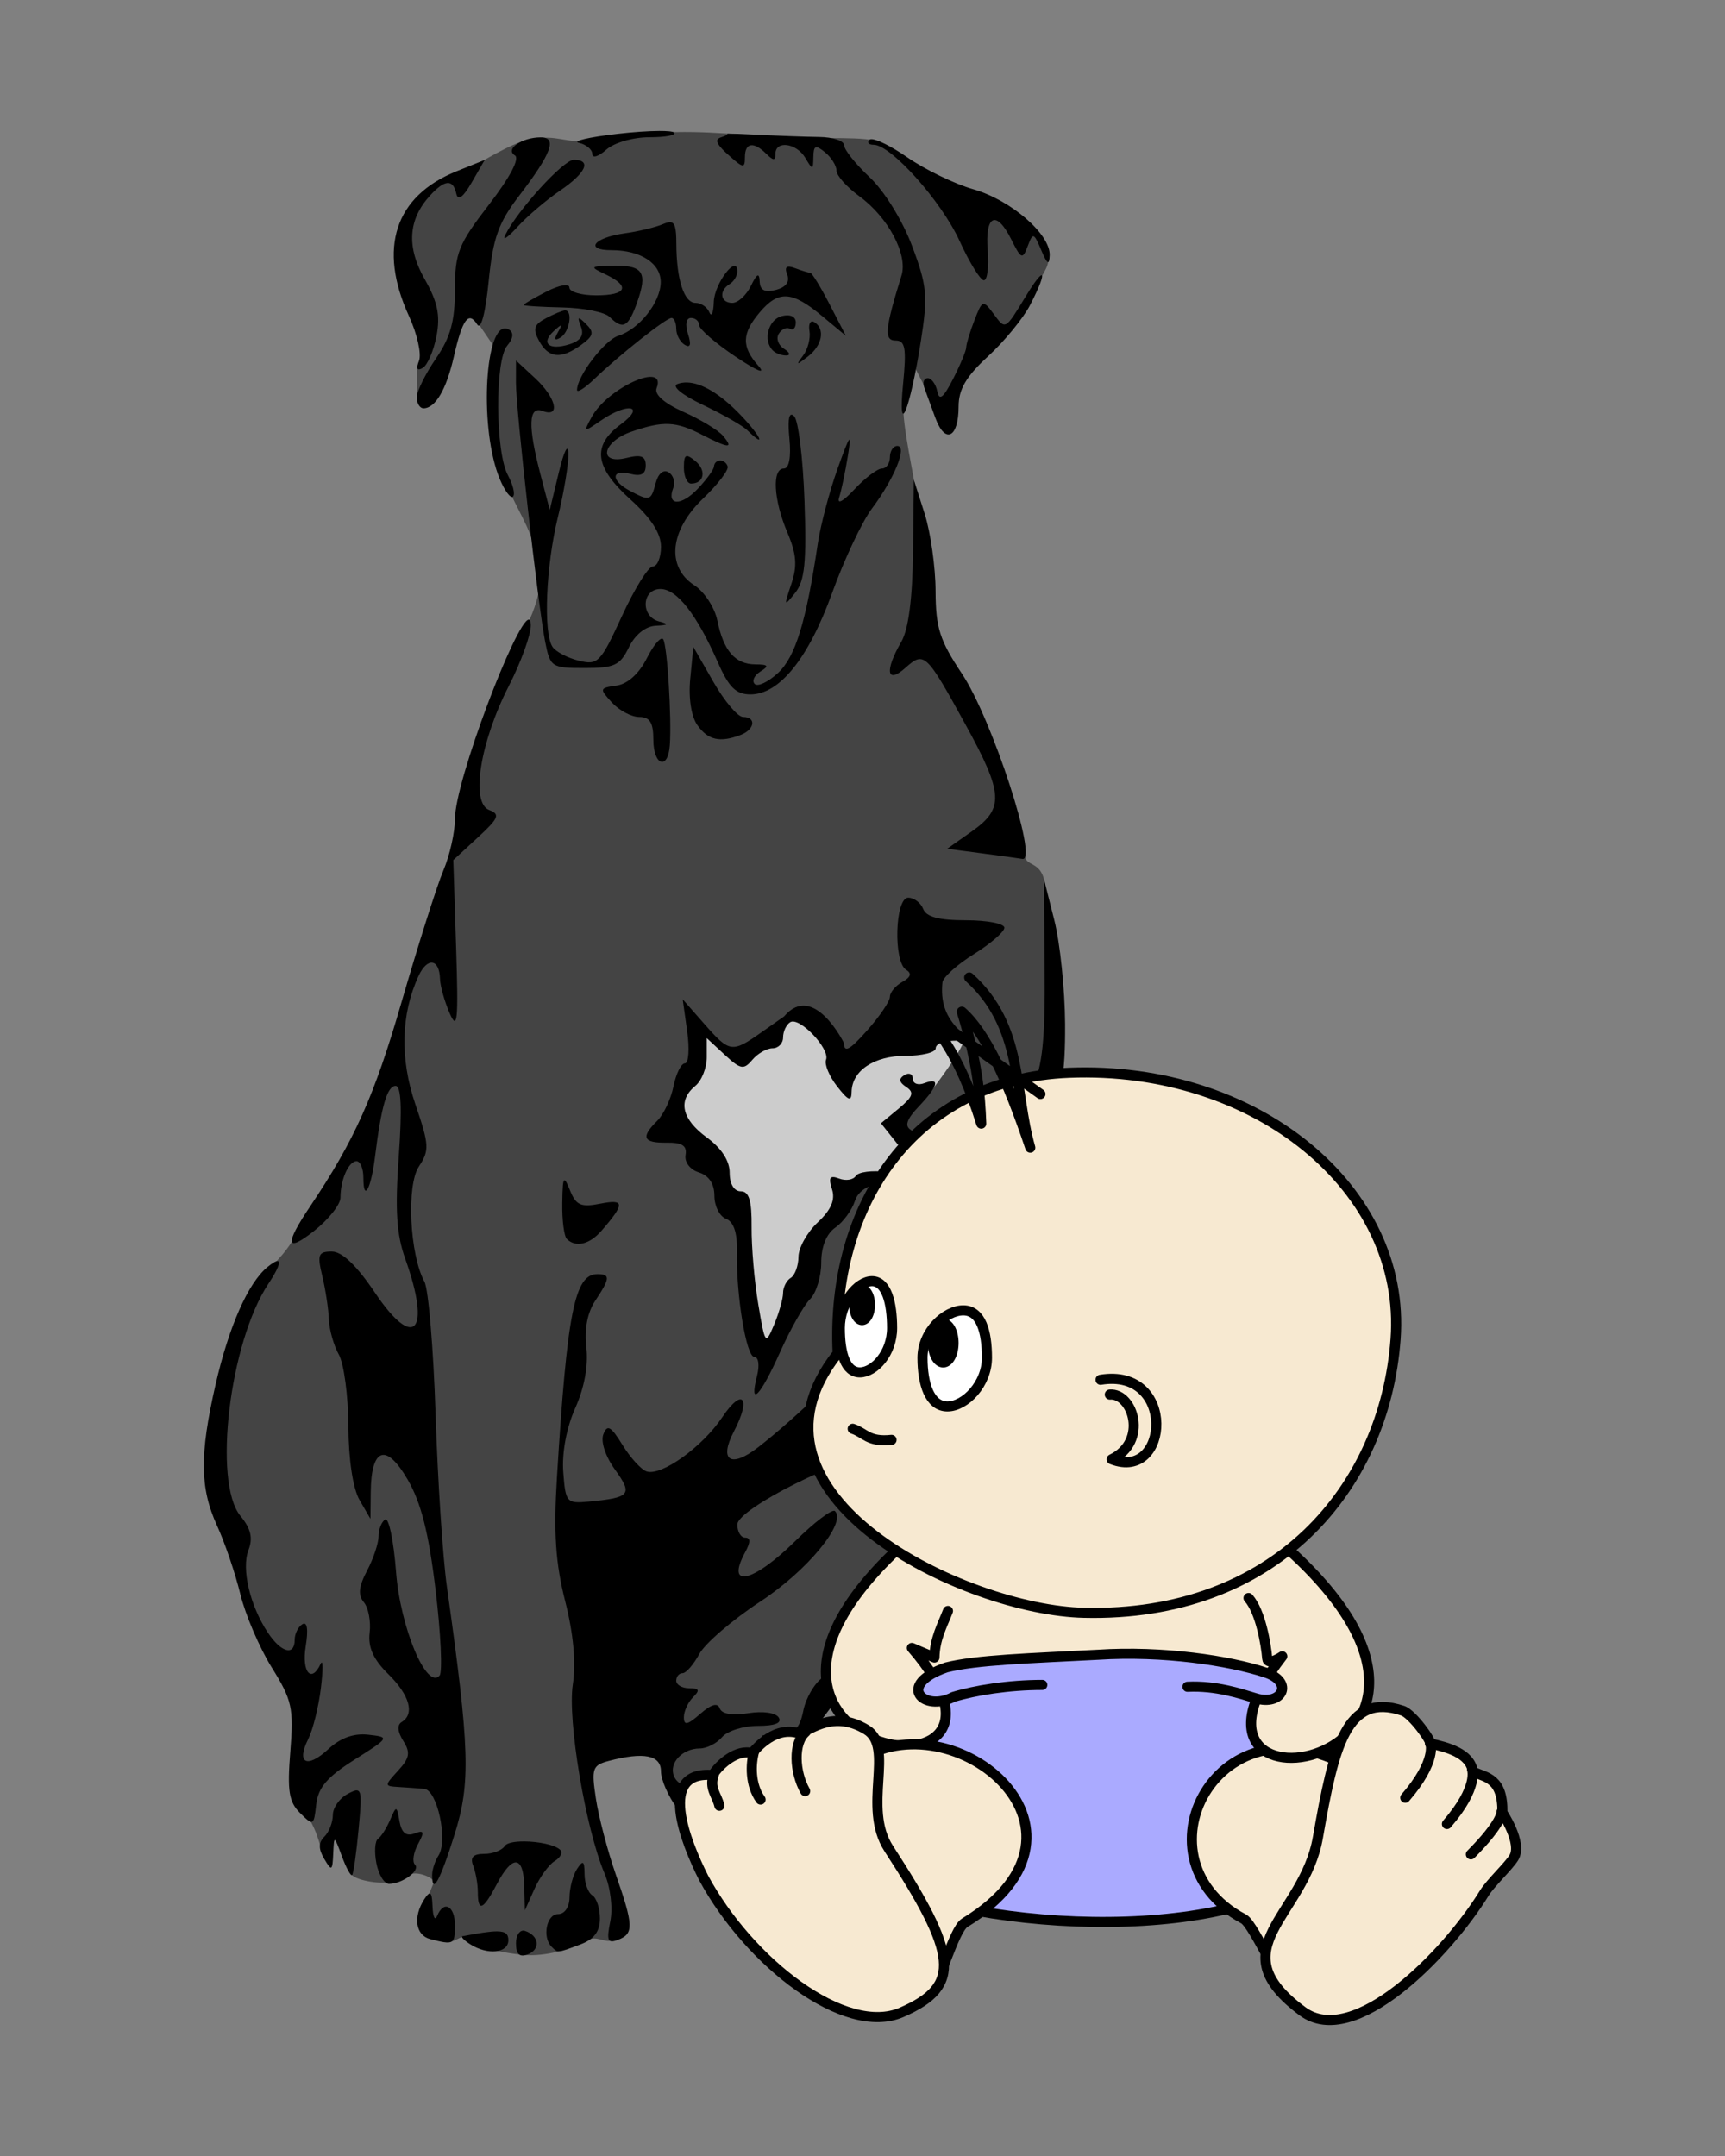 <?xml version="1.0" encoding="UTF-8" standalone="no"?>
<!-- Created with Inkscape (http://www.inkscape.org/) -->

<svg
   xmlns:dc="http://purl.org/dc/elements/1.1/"
   xmlns:cc="http://creativecommons.org/ns#"
   xmlns:rdf="http://www.w3.org/1999/02/22-rdf-syntax-ns#"
   xmlns:svg="http://www.w3.org/2000/svg"
   xmlns="http://www.w3.org/2000/svg"
   xmlns:sodipodi="http://sodipodi.sourceforge.net/DTD/sodipodi-0.dtd"
   xmlns:inkscape="http://www.inkscape.org/namespaces/inkscape"
   id="svg2"
   version="1.1"
   inkscape:version="0.91 r13725"
   width="2048"
   height="2560"
   viewBox="0 0 2048 2560"
   sodipodi:docname="sticker2.svg">
  <rect x="0" y="0" width="2048" height="2560" fill="#808080" stroke="none"/>
  <defs
     id="defs6" />
  <sodipodi:namedview
     pagecolor="#ffffff"
     bordercolor="#666666"
     borderopacity="1"
     objecttolerance="10"
     gridtolerance="10"
     guidetolerance="10"
     inkscape:pageopacity="0"
     inkscape:pageshadow="2"
     inkscape:window-width="1920"
     inkscape:window-height="1016"
     id="namedview4"
     showgrid="false"
     inkscape:zoom="0.17499664"
     inkscape:cx="38.203152"
     inkscape:cy="1203.5958"
     inkscape:window-x="0"
     inkscape:window-y="27"
     inkscape:window-maximized="1"
     inkscape:current-layer="svg2" />
  <g
     id="g4215"
     transform="translate(2097.183,194.289)">
    <path
       sodipodi:nodetypes="cscccccccccccccccccccccccccccccccccccccccccccccccccccccccccccccccccccccccccccccccccccccccccccccccccccccccc"
       inkscape:connector-curvature="0"
       id="path4192"
       d="m -1316.891,-36.618 c -34.301,2.121 -56.213,7.631 -90.285,9.795 -22.178,1.408 -40.524,-11.506 -66.872,3.056 3.679,-10.873 -50.983,21.042 -50.983,21.042 l -47.185,21.139 -31.561,32.371 -13.757,40.464 16.184,61.505 6.475,72.025 -5.762,13.847 c -3.109,3.332 -1.12,28.092 -0.81,40.996 l 38.133,-58.891 20.232,-50.983 34.799,50.983 -4.855,75.262 7.282,53.413 12.139,35.609 c 8.418,21.662 26.863,49.407 29.54,68.789 l 10.114,20.23 c -0.806,53.239 -18.038,68.151 -27.515,101.159 l -35.609,84.164 -21.039,64.742 -21.447,92.663 -18.209,73.239 -24.277,71.215 -38.036,118.155 -33.181,90.637 -44.511,70.407 -27.11,29.54 c -9.777,19.796 -23.627,33.483 -37.63,46.938 l -25.896,56.245 -27.516,93.064 -8.092,85.784 12.139,44.511 18.612,67.978 4.857,29.944 25.897,66.36 28.324,38.036 15.377,46.938 -7.285,76.072 14.162,40.867 c 7.53,10.701 12.696,24.515 16.995,41.677 l 22.256,-22.659 12.138,47.343 c -0.61,7.795 29.938,13.879 44.3,11.644 0,0 22.033,-7.853 24.894,-8.425 6.777,-5.722 27.482,1.641 29.645,7.955 l -11.907,28.796 24.875,40.919 c 7.257,6.055 20.772,-7.905 22.863,-3.563 19.153,7.046 22.243,15.259 68.151,20.359 21.762,2.417 51.729,-3.298 77.425,-16.7 11.258,-7.12 20.133,3.034 31.208,-0.392 l 5.52,-53.214 -27.253,-90.099 -11.33,-55.84 3.642,-17.802 44.508,-20.232 46.533,2.428 4.047,34.799 16.994,36.416 42.891,29.944 53.209,9.913 c 32.006,-3.493 25.776,5.268 44.107,2.427 l 32.169,-43.094 -4.047,-40.464 -30.751,-33.179 161.854,-232.261 15.377,17.804 23.467,131.91 16.187,108.443 38.036,86.592 40.464,50.985 c 20.06,8.51 41.381,14.185 60.596,24.539 11.21,3.823 17.974,3.787 34.559,4.096 l 29.878,-5.168 c 16.924,-0.302 33.518,-4.918 44.714,-9.3 12.879,-2.241 18.409,-11.454 17.698,-20.192 l -21.544,-37.272 -77.692,-43.296 -65.955,-91.447 -21.042,-64.742 -9.305,-240.759 -10.927,-289.314 -13.352,-58.268 40.464,-113.298 -7.756,-207.936 c -1.335,-9.061 -1.526,-7.713 -2.861,-24.321 -3.768,-34.507 -25.988,-20.894 -24.034,-40.057 l -23.617,-72.436 -74.452,-158.619 -22.659,-61.505 -5.616,-117.214 c -6.049,-40.995 -19.562,-97.984 -18.147,-122.984 l 10.586,-49.499 26.895,52.36 20.03,-4.864 29.375,-63.702 44.508,-31.561 26.706,-42.893 c 4.615,-11.144 15.801,-23.527 13.66,-33.397 l -12.85,-26.893 -113.703,-59.885 -76.477,-50.58 c -5.534,-7.435 -70.318,-3.952 -105.609,-5.665 -51.532,-2.05 -94.956,-9.088 -155.381,-5.665 z"
       style="fill:#444444;fill-opacity:1;fill-rule:evenodd;stroke:none;stroke-width:1px;stroke-linecap:butt;stroke-linejoin:miter;stroke-opacity:1" />
    <path
       sodipodi:nodetypes="cccccccccccccc"
       inkscape:connector-curvature="0"
       id="path4213"
       d="m -1267.167,1022.113 49.287,42.858 67.144,-59.287 61.43,57.144 136.395,-23.904 c 2.871,6.9 -30.371,51.418 -39.329,63.113 l -43.712,38.084 29.955,70.834 -63.414,-7.16 -54.056,65.155 -61.556,151.742 -35.715,-185.004 -77.144,-101.43 z"
       style="fill:#cccccc;fill-opacity:1;fill-rule:evenodd;stroke:none;stroke-width:1px;stroke-linecap:butt;stroke-linejoin:miter;stroke-opacity:1" />
    <path
       sodipodi:nodetypes="sscsssssccsssccsssssssssssscssssssssssssssssssssscsssscsssccscsssssccsssssssssssssssssccsssssssssssssssccsssscsssccssssssscsssscssssssssssscsscsscsccsssccssccssscsssssssssssssssssssssssssssssssssssssssssssssssssssscccscccssssssssssssssscsssccsssssccsssccsssssssssssssssssssscssscsccsssscssscscsssssssssscsssssssssssssscssssscccscsssscssssssssssssssssscsssccsscssscsssssssssscssssssscsssscssscsssssccccssssssssscsssccccsssscssssssscssscssssssssccssssssssssssssssssssssssssssssssssccsssssscsssssssssssssscssssssssssssssssccssssscccscsssssssssssssssssssssscssssssssccscsssssccscscscssccsscccccscccsscssccccsccscssssscccsssssccsscccccsc"
       inkscape:connector-curvature="0"
       id="path4190"
       d="m -1314.603,-38.787 c -12.568,0.065 -30.47,1.242 -49.516,3.432 -33.861,3.894 -54.43,8.698 -45.71,10.679 8.72,1.981 15.855,7.954 15.855,13.272 0,5.319 7.457,3.011 16.57,-5.127 9.359,-8.358 31.699,-14.795 51.34,-14.795 19.124,0 32.237,-2.499 29.14,-5.554 -1.355,-1.337 -7.903,-1.958 -17.678,-1.907 z m 81.254,3.18 c -3.339,7.115 -27.47,0.541 2.396,26.583 16.326,14.58 18.176,14.724 18.176,1.434 0,-17.431 10.172,-19.061 25.368,-4.067 8.456,8.344 10.871,8.344 10.871,0 0,-16.285 25.046,-12.817 35.514,4.917 8.635,14.628 9.253,14.559 9.511,-1.093 0.228,-13.859 2.614,-14.826 13.866,-5.612 7.474,6.121 13.589,15.914 13.589,21.763 0,5.849 12.165,19.51 27.032,30.355 34.355,25.063 57.888,69.271 50.147,94.202 -19.714,63.491 -20.956,77.181 -7.006,77.181 11.465,0 13.025,9.013 8.904,51.404 -6.547,67.346 8.055,32.183 21.108,-50.831 8.451,-53.745 7.344,-65.66 -10.5,-113.022 -11.398,-30.253 -32.95,-65.137 -50.286,-81.396 -16.686,-15.65 -30.338,-32.749 -30.338,-37.996 0,-5.247 -13.251,-9.684 -29.446,-9.86 -16.195,-0.176 -52.696,-1.533 -81.115,-3.018 -10.889,-0.569 -20.055,-0.919 -27.791,-0.943 z m -222.062,4.419 c -22.64,0.199 -42.431,14.12 -30.457,21.422 5.984,3.649 -5.791,26.013 -30.743,58.387 -36.439,47.28 -40.441,57.296 -40.441,101.234 0,37.272 -5.336,56.526 -22.648,81.699 -12.457,18.114 -22.65,38.79 -22.65,45.947 0,7.157 3.578,13.014 7.951,13.014 14.12,0 27.134,-22.155 36.069,-61.395 10.115,-44.422 17.451,-54.522 27.704,-38.151 4.408,7.038 9.81,-13.253 13.58,-51.003 5.144,-51.509 11.539,-69.581 35.867,-101.345 38.88,-50.762 45.978,-69.987 25.768,-69.81 z m 392.63,2.173 c -0.908,0.031 -1.586,0.244 -2.003,0.655 -3.33,3.286 -1.14,5.975 4.866,5.975 20.518,0 80.392,66.979 101.894,113.984 11.808,25.814 24.826,46.936 28.928,46.936 4.103,0 6.165,-15.924 4.583,-35.385 -3.431,-42.21 10.258,-48.592 28.016,-13.062 11.735,23.479 13.314,24.124 19.433,7.946 6.247,-16.515 7.247,-16.222 16.098,4.74 7.156,16.948 9.575,18.404 10.011,6.019 0.88,-25.04 -46.189,-65.683 -90.776,-78.382 -22.01,-6.269 -57.339,-23.401 -78.508,-38.071 -18.523,-12.836 -36.184,-21.572 -42.541,-21.354 z m -353.236,24.509 c -12.239,0 -67.041,60.191 -81.396,89.4 -3.625,7.375 2.878,3.041 14.45,-9.632 11.572,-12.673 34.291,-32.055 50.485,-43.072 31.12,-21.172 38.084,-36.695 16.461,-36.695 z m -105.722,0.142 -33.511,13.48 c -73.131,29.415 -93.423,91.408 -56.321,172.071 9.66,21.001 14.993,44.794 11.852,52.873 -3.736,9.607 -2.167,12.525 4.536,8.437 5.637,-3.438 12.972,-20.581 16.302,-38.096 4.606,-24.227 1.235,-40.307 -14.096,-67.223 -21.79,-38.258 -19.723,-70.698 6.324,-99.218 17.503,-19.166 27.342,-19.885 31.201,-2.281 1.948,8.885 8.087,4.414 18.322,-13.341 z m 219.664,73.937 c -2.114,0.058 -4.768,0.895 -8.095,2.319 -8.72,3.734 -29.144,8.63 -45.385,10.883 -36.471,5.058 -48.206,19.999 -15.709,19.999 34.823,0 58.87,15.742 58.527,38.31 -0.362,23.806 -25.63,55.596 -50.339,63.335 -16.318,5.11 -49.018,48.011 -49.018,64.307 0,3.708 9.173,-2.067 20.384,-12.832 30.162,-28.96 85.37,-72.66 91.794,-72.66 3.079,0 5.601,5.798 5.601,12.883 0,7.085 4.512,15.635 10.028,18.999 6.75,4.116 8.034,-0.098 3.921,-12.883 -3.626,-11.272 -2.179,-18.999 3.558,-18.999 5.319,0 9.67,3.83 9.67,8.51 0,4.681 19.366,21.473 43.035,37.317 26.14,17.498 36.81,21.777 27.18,10.9 -20.071,-22.667 -19.642,-38.123 1.755,-63.432 22.166,-26.219 38.087,-25.372 73.337,3.897 l 28.917,24.009 -19.347,-37.421 c -10.64,-20.581 -20.969,-37.419 -22.951,-37.419 -1.983,0 -10.1,-2.46 -18.039,-5.466 -10.181,-3.855 -12.916,-1.568 -9.287,7.765 3.269,8.406 -1.649,14.984 -13.487,18.039 -13.143,3.392 -18.812,0.446 -19.245,-10 -0.451,-10.901 -3.207,-9.502 -10.444,5.306 -5.407,11.063 -15.325,20.114 -22.037,20.114 -14.259,0 -16.276,-14.341 -3.144,-22.349 4.983,-3.039 9.059,-9.803 9.059,-15.032 0,-21.244 -27.221,14.123 -27.895,36.241 -0.393,12.92 -2.773,18.461 -5.286,12.314 -2.513,-6.146 -9.868,-11.175 -16.346,-11.175 -13.689,0 -22.654,-27.579 -22.83,-70.241 -0.078,-18.891 -1.541,-25.714 -7.882,-25.54 z m -64.245,51.645 c -1.062,0.006 -2.154,0.019 -3.275,0.042 -27.383,0.573 -27.834,1.118 -8.526,10.307 29.79,14.177 24.928,24.848 -11.323,24.848 -17.44,0 -31.71,-4.127 -31.71,-9.17 0,-5.222 -11.702,-3.198 -27.18,4.7 -14.949,7.628 -27.155,14.772 -27.125,15.875 0.031,1.103 20.634,2.422 45.785,2.932 25.152,0.51 50.405,5.538 56.117,11.175 16.067,15.854 22.306,12.522 32.947,-17.599 12.132,-34.342 7.225,-43.268 -25.711,-43.11 z m 505.701,11.343 c -1.989,0.031 -8.117,7.656 -18.021,23.854 -25.616,41.896 -24.526,41.291 -39.107,21.697 -12.324,-16.562 -13.197,-16.256 -22.557,7.94 -5.355,13.842 -9.736,28.311 -9.736,32.152 0,3.841 -7.006,20.676 -15.572,37.412 -11.583,22.632 -16.396,26.42 -18.785,14.784 -1.766,-8.605 -6.862,-15.645 -11.323,-15.645 -4.461,0 -6.321,5.028 -4.133,11.175 2.187,6.146 8.166,22.481 13.288,36.299 11.58,31.243 27.465,23.367 27.465,-13.615 0,-20.606 8.932,-35.869 35.005,-59.817 19.252,-17.683 41.674,-45.026 49.828,-60.762 11.916,-22.997 16.205,-35.513 13.649,-35.474 z m -565.662,41.734 c -2.819,0 -13.062,4.192 -22.763,9.316 -14.169,7.483 -15.774,12.758 -8.148,26.819 11.267,20.775 26.168,22.171 50.16,4.698 14.504,-10.563 15.507,-14.874 5.725,-24.587 -9.8,-9.73 -10.866,-9.198 -6.138,3.06 3.946,10.232 -0.319,16.731 -13.737,20.933 -24.259,7.598 -34.447,-1.142 -18.424,-15.804 9.676,-8.854 10.619,-8.551 4.791,1.531 -4.865,8.415 -3.808,10.451 3.202,6.176 10.56,-6.44 14.824,-32.143 5.333,-32.143 z m 264.066,5.846 c -2.022,-0.034 -4.297,0.255 -6.774,0.894 -16.211,4.183 -22.63,29.04 -10.571,40.939 3.322,3.278 10.457,5.9 15.855,5.824 5.398,-0.075 4.199,-3.648 -2.669,-7.94 -6.867,-4.292 -9.643,-12.344 -6.169,-17.891 3.474,-5.547 9.431,-8.184 13.239,-5.862 3.808,2.322 6.924,-1.083 6.924,-7.568 0,-5.274 -3.771,-8.295 -9.836,-8.398 z m 29.437,7.262 c -3.032,-0.054 -4.508,4.423 -3.359,11.434 1.414,8.628 -2.001,21.723 -7.59,29.099 -8.831,11.655 -8.086,11.804 5.694,1.14 17.178,-13.293 20.804,-32.826 7.59,-40.884 -0.852,-0.52 -1.635,-0.775 -2.334,-0.788 z m -365.041,8.252 c -24.19,0.583 -30.02,121.061 -6.037,178.795 5.901,14.204 12.984,23.599 15.74,20.88 2.756,-2.719 0.01,-14.167 -6.107,-25.441 -14.87,-27.417 -15.472,-136.268 -0.85,-153.653 7.247,-8.616 8.095,-15.532 2.334,-19.046 -1.772,-1.081 -3.468,-1.575 -5.081,-1.536 z m 13.246,38.102 -0.053,26.144 c -0.064,31.801 26.121,264.213 34.675,307.754 5.934,30.209 7.551,31.289 46.794,31.289 35.408,0 42.188,-3.168 52.59,-24.584 7.291,-15.011 19.686,-24.989 31.831,-25.622 15.329,-0.799 16.253,-1.976 4.034,-5.127 -22.136,-5.708 -20.731,-38.536 1.649,-38.536 19.503,0 43.001,30.046 68.168,87.165 13.092,29.713 21.529,37.994 38.711,37.994 34.462,0 68.929,-42.882 97.005,-120.689 14.194,-39.336 35.415,-84.32 47.157,-99.964 26.652,-35.509 42.438,-74.366 30.209,-74.366 -4.86,0 -8.836,6.034 -8.836,13.41 0,7.375 -4.273,13.41 -9.495,13.41 -5.222,0 -19.85,11.065 -32.506,24.587 -13.852,14.799 -21.102,18.61 -18.216,9.575 2.637,-8.256 7.267,-30.383 10.29,-49.171 4.629,-28.774 2.716,-26.409 -12.131,15.009 -9.694,27.043 -20.318,67.273 -23.608,89.4 -13.768,92.582 -26.555,134.23 -47.044,153.224 -11.68,10.827 -24.192,16.771 -27.804,13.206 -3.612,-3.565 -0.572,-10.225 6.758,-14.799 10.659,-6.652 9.468,-8.343 -5.948,-8.453 -24.041,-0.171 -37.868,-16.112 -45.153,-52.054 -3.106,-15.324 -15.361,-34.142 -27.233,-41.818 -33.702,-21.79 -29.391,-65.153 10.245,-103.062 17.508,-16.745 30.656,-33.928 29.218,-38.184 -3.156,-9.343 -15.529,-9.111 -16.3,0.305 -0.302,3.688 -9.047,15.633 -19.435,26.545 -19.666,20.657 -37.071,19.848 -28.831,-1.341 2.614,-6.721 0.122,-15.042 -5.537,-18.492 -6.084,-3.71 -12.321,1.399 -15.264,12.505 -5.723,21.596 -7.018,21.998 -30.639,9.524 -22.981,-12.136 -22.568,-26.131 0.595,-20.154 12.666,3.268 18.121,0.273 18.121,-9.949 0,-11.134 -5.405,-13.284 -22.65,-9.013 -34.391,8.517 -29.177,-19.154 5.882,-31.214 37.713,-12.973 52.437,-12.328 83.487,3.651 32.079,16.509 38.077,16.826 25.04,1.325 -5.564,-6.616 -26.616,-19.372 -46.783,-28.346 -22.973,-10.222 -34.944,-20.754 -32.048,-28.2 12.562,-32.302 -58.126,-0.78 -77.227,34.438 -9.744,17.965 -9.376,18.097 11.007,4.01 31.768,-21.956 54.056,-17.903 23.848,4.337 -34.617,25.485 -31.405,50.836 11.325,89.378 24.599,22.188 36.239,40.199 36.239,56.07 0,12.861 -4.332,23.383 -9.628,23.383 -5.295,0 -21.819,26.53 -36.719,58.958 -25.51,55.516 -28.516,58.609 -51.437,52.933 -13.389,-3.316 -27.379,-10.74 -31.09,-16.497 -10.99,-17.048 -7.711,-95.905 6.384,-153.505 7.219,-29.502 12.881,-63.698 12.58,-75.99 -0.312,-12.759 -5.178,-3.169 -11.341,22.349 l -10.794,44.701 -10.987,-41.955 c -15.199,-58.043 -14.374,-81.93 2.604,-75.501 21.518,8.148 15.951,-15.807 -9.061,-38.994 l -22.648,-20.997 z m 203.001,26.1 c -4.05,-0.09 -7.848,0.514 -11.352,1.83 -7.126,2.677 5.548,13.019 30.479,24.876 23.471,11.162 47.101,24.664 52.512,30.004 23.16,22.854 16.271,7.213 -7.946,-18.041 -23.841,-24.861 -46.144,-38.278 -63.694,-38.669 z m 124.289,38.273 c -3.636,-0.322 -4.526,9.14 -2.666,28.377 2.128,22.02 -0.371,35.527 -6.577,35.527 -14.35,0 -12.342,37.015 4.116,75.884 10.932,25.817 11.984,39.717 4.654,61.437 -8.922,26.434 -8.645,27.028 4.718,10.19 11.32,-14.263 13.541,-36.371 10.98,-109.284 -1.766,-50.273 -7.287,-95.427 -12.268,-100.342 -1.132,-1.117 -2.117,-1.714 -2.956,-1.788 z m -124.179,49.153 c -2.998,0.005 -3.795,4.282 -3.795,13.657 0,10.436 3.835,18.975 8.524,18.975 15.696,0 18.601,-15.737 4.966,-26.903 -4.561,-3.735 -7.643,-5.732 -9.694,-5.729 z m 269.213,28.16 -0.927,84.93 c -0.608,55.725 -5.379,92.617 -13.874,107.282 -20.006,34.534 -17.5,50.963 4.744,31.099 22.394,-19.998 24.588,-17.932 71.399,67.241 45.028,81.929 46.103,99.728 7.661,126.785 l -29.444,20.723 40.769,5.364 c 22.423,2.949 44.302,5.966 48.62,6.705 19.202,3.284 -36.26,-166.631 -71.742,-219.785 -26.438,-39.606 -31.259,-54.717 -31.375,-98.34 -0.076,-28.348 -5.919,-69.646 -12.985,-91.772 z m -457.231,166.038 c -14.579,0.558 -87.574,191.521 -87.574,236.736 0,15.748 -6.183,43.236 -13.739,61.083 -7.557,17.847 -29.991,88.488 -49.852,156.981 -32.227,111.138 -55.733,163.62 -108.335,241.872 -30.515,45.395 -28.937,55.621 4.516,29.282 17.332,-13.646 31.512,-31.524 31.513,-39.727 4e-4,-21.366 9.648,-43.196 19.09,-43.196 4.45,0 8.09,8.717 8.09,19.371 0,30.121 9.085,13.83 13.852,-24.837 7.36,-59.703 14.418,-83.934 24.445,-83.934 6.597,0 7.782,26.596 3.724,83.567 -4.541,63.753 -2.71,92.634 7.723,121.813 31.03,86.785 10.797,109.679 -35.761,40.464 -21.98,-32.675 -39.226,-49.164 -51.426,-49.164 -16.105,0 -17.496,3.563 -11.352,29.056 3.852,15.98 7.378,39.111 7.836,51.404 0.458,12.293 5.784,31.138 11.836,41.877 6.052,10.74 11.149,48.959 11.325,84.93 0.195,39.758 5.397,74.167 13.268,87.754 l 12.947,22.349 0.321,-31.736 c 0.534,-52.806 18.208,-58.876 43.756,-15.027 16.05,27.547 25.098,63.328 33.301,131.693 6.194,51.628 8.287,97.182 4.651,101.23 -15.463,17.217 -46.583,-57.03 -51.658,-123.249 -2.818,-36.776 -8.622,-64.732 -12.896,-62.125 -4.275,2.607 -7.798,11.543 -7.829,19.858 -0.031,8.315 -6.188,26.722 -13.684,40.906 -9.937,18.801 -10.974,28.951 -3.821,37.454 5.396,6.416 8.499,22.707 6.893,36.202 -2.066,17.364 4.361,31.694 21.993,49.023 25.517,25.079 31.802,47.425 16.041,57.038 -5.612,3.423 -4.927,11.649 1.863,22.378 8.763,13.847 7.64,20.344 -6.118,35.345 -16.449,17.935 -16.44,18.404 0.401,19.411 9.492,0.567 23.295,1.573 30.672,2.235 15.524,1.393 28.364,61.286 16.946,79.046 -4.087,6.358 -7.494,16.588 -7.57,22.735 -0.31,24.999 9.184,8.011 26.576,-47.553 19.313,-61.701 18.086,-101.38 -9.104,-294.402 -4.848,-34.419 -10.881,-126.366 -13.405,-204.327 -2.524,-77.961 -8.494,-148.946 -13.266,-157.745 -17.525,-32.313 -21.485,-114.288 -6.603,-136.701 12.718,-19.154 12.361,-25.651 -4.058,-73.645 -18.569,-54.274 -17.299,-107.216 3.66,-152.607 10.475,-22.686 24.875,-20.629 25.531,3.647 0.225,8.315 5.362,26.558 11.416,40.541 9.276,21.424 10.483,9.121 7.674,-78.208 l -3.335,-103.63 29.052,-26.78 c 24.917,-22.968 26.849,-27.612 13.578,-32.637 -22.297,-8.443 -10.948,-80.377 23.215,-147.157 14.69,-28.716 26.474,-61.377 26.186,-72.58 -0.113,-4.39 -0.995,-6.371 -2.503,-6.313 z m 158.143,22.524 c -3.574,0.178 -10.877,9.484 -17.829,23.219 -9.358,18.491 -22.91,30.708 -36.111,32.553 -20.239,2.829 -20.466,3.676 -5.39,20.114 8.657,9.439 23.262,17.163 32.455,17.163 12.533,0 16.716,6.71 16.716,26.819 0,30.929 17.4,36.894 19.557,6.705 2.313,-32.378 -3.003,-117.81 -7.822,-125.703 -0.38,-0.623 -0.914,-0.903 -1.575,-0.87 z m 37.312,9.798 -3.664,37.917 c -2.205,22.813 1.177,44.732 8.488,55.033 12.607,17.761 26.648,20.973 51.151,11.695 17.038,-6.451 19.133,-21.379 3.007,-21.431 -6.229,-0.02 -22.049,-18.752 -35.155,-41.625 z m 107.744,438.79 -26.912,18.909 c -35.075,24.645 -37.674,24.261 -67.843,-10.064 l -25.609,-29.136 5.331,37.996 c 2.932,20.897 1.715,37.994 -2.704,37.994 -4.419,0 -10.528,12.303 -13.576,27.339 -3.048,15.036 -11.71,33.427 -19.252,40.868 -19.891,19.628 -16.969,26.413 11.204,26.014 18.363,-0.26 24.255,3.584 22.409,14.616 -1.437,8.59 5.319,17.419 15.855,20.719 11.895,3.725 18.36,13.505 18.36,27.777 0,12.116 6.179,24.369 13.733,27.229 9.001,3.408 13.482,16.403 13.002,37.713 -1.169,51.987 11.016,126.385 20.699,126.385 4.958,0 6.375,9.884 3.204,22.349 -9.748,38.325 3.728,24.561 27.178,-27.762 12.353,-27.562 28.436,-56.012 35.741,-63.22 7.305,-7.208 13.281,-26.67 13.281,-43.249 0,-19.213 6.099,-34.381 16.82,-41.827 9.251,-6.425 19.719,-20.733 23.261,-31.796 6.723,-20.998 44.138,-28.593 55.048,-11.175 3.08,4.917 11.994,8.94 19.811,8.94 11.631,0 13.104,-6.854 8.101,-37.728 -3.363,-20.75 -10.912,-40.651 -16.775,-44.227 -7.53,-4.592 -4.745,-12.719 9.484,-27.665 23.391,-24.569 25.866,-35.024 6.559,-27.713 -7.474,2.83 -13.591,0.456 -13.591,-5.277 0,-5.733 -4.511,-7.672 -10.026,-4.308 -6.997,4.267 -6.314,8.532 2.264,14.118 9.774,6.365 7.955,11.595 -8.884,25.534 l -21.177,17.53 18.913,23.726 c 25.998,32.614 23.894,38.455 -12.252,34.031 -17.14,-2.098 -33.578,0.041 -36.529,4.753 -2.951,4.712 -11.822,6.123 -19.712,3.136 -11.112,-4.208 -13.034,-1.359 -8.533,12.637 4.068,12.647 -1.01,24.456 -16.919,39.348 -12.501,11.703 -22.794,30.091 -22.885,40.864 -0.086,10.773 -4.233,22.074 -9.216,25.113 -4.983,3.039 -9.062,11.059 -9.062,17.824 0,6.765 -4.755,23.626 -10.566,37.467 -10.355,24.665 -10.732,24.187 -18.893,-24.002 -4.58,-27.043 -8.137,-68.279 -7.906,-91.635 0.31,-31.47 -3.008,-42.464 -12.817,-42.464 -8.035,0 -13.235,-8.678 -13.235,-22.084 0,-14.169 -9.74,-29.187 -27.18,-41.911 -29.752,-21.705 -34.683,-43.894 -13.591,-61.166 7.474,-6.121 13.591,-21.395 13.591,-33.942 l 0,-22.814 21.29,19.736 c 18.876,17.498 22.596,18.184 32.818,6.03 6.341,-7.539 17.145,-13.708 24.009,-13.708 6.864,0 12.48,-5.798 12.48,-12.883 0,-7.085 3.836,-15.221 8.521,-18.079 10.964,-6.687 47.496,31.684 42.471,44.608 -2.097,5.393 3.828,19.614 13.166,31.603 13.244,17.003 17.023,18.498 17.18,6.793 0.342,-25.453 26.658,-43.103 64.267,-43.103 19.576,0 35.593,-4.023 35.593,-8.94 0,-4.917 8.786,-8.94 19.524,-8.94 17.955,0 18.385,-1.257 5.348,-15.645 -13.912,-15.353 -19.019,-31.542 -16.886,-53.528 0.59,-6.085 17.383,-21.221 37.315,-33.637 19.932,-12.416 36.239,-26.547 36.239,-31.402 0,-4.855 -20.513,-8.829 -45.584,-8.829 -32.161,0 -47.12,-3.948 -50.8,-13.41 -2.868,-7.375 -10.894,-13.41 -17.835,-13.41 -15.665,0 -17.799,76.245 -2.397,85.638 6.99,4.263 5.557,8.813 -4.53,14.383 -8.114,4.481 -14.755,12.445 -14.755,17.698 0,5.253 -12.229,23.296 -27.178,40.096 -20.771,23.343 -27.247,26.783 -27.468,14.589 0,0 -35.875,-72.855 -70.994,-31.424 z m 308.466,-163.332 0.898,107.282 c 0.691,82.6 -2.585,114.833 -14.235,140.115 -9.37,20.335 -11.586,34.001 -5.817,35.898 5.826,1.916 3.735,16.245 -5.585,38.255 -12.478,29.469 -13.142,40.983 -4.083,70.821 6.889,22.69 12.219,132.391 14.675,302.047 3.729,257.553 4.529,267.394 24.042,295.802 27.471,39.993 55.957,103.902 49.257,110.512 -3.011,2.971 -18.635,6.055 -34.719,6.853 -16.084,0.798 -30.907,6.373 -32.94,12.392 -2.254,6.674 1.624,8.927 9.942,5.778 7.501,-2.841 21.419,-1.054 30.928,3.968 12.571,6.639 24.356,5.514 43.174,-4.12 24.404,-12.494 27.083,-11.976 46.839,9.048 21.556,22.939 26.049,36.654 14.158,43.216 -3.737,2.062 -1.829,2.575 4.24,1.137 15.178,-3.596 23.503,11.878 9.407,17.486 -6.26,2.49 -2.103,4.845 9.236,5.233 19.941,0.683 20.162,-0.16 6.793,-25.671 -17.452,-33.302 -17.521,-41.423 -0.232,-27.264 7.474,6.121 13.591,16.672 13.591,23.445 0,6.774 3.947,12.317 8.774,12.317 9.742,0 2.835,-24.502 -12.316,-43.688 -5.385,-6.818 -26.704,-19.55 -47.374,-28.293 -41.808,-17.684 -73.652,-55.286 -98.034,-115.761 -13.419,-33.282 -17.552,-83.461 -23.934,-290.549 -4.243,-137.676 -12.051,-273.281 -17.351,-301.345 -8.782,-46.508 -7.605,-55.788 13.29,-104.777 18.474,-43.312 22.851,-68.121 22.542,-127.772 -0.211,-40.713 -5.959,-96.151 -12.775,-123.194 z m -569.076,357.878 c -1.948,-0.246 -2.45,8.158 -2.751,27.286 -0.316,20.078 2.144,39.188 5.466,42.466 10.508,10.369 26.93,6.49 41.008,-9.685 28.044,-32.225 27.832,-38.022 -1.179,-32.296 -23.125,4.564 -28.883,2.048 -36.115,-15.78 -3.085,-7.604 -5.096,-11.823 -6.428,-11.991 z m 458.539,39.103 c -2.892,0.034 -7.162,2.143 -12.153,7.068 -6.484,6.398 -23.91,11.152 -55.606,15.171 -13.835,1.754 -20.294,12.711 -27.311,46.33 -5.055,24.217 -14.781,54.087 -21.615,66.38 l -12.425,22.352 24.357,-22.117 c 20.505,-18.619 25.692,-20.032 32.8,-8.94 17.805,27.783 5.915,47.06 -15.806,25.627 -7.337,-7.24 -12.759,-4.872 -20.181,8.811 -10.18,18.77 -75.215,81.894 -120.937,117.383 -32.472,25.205 -46.761,15.666 -28.558,-19.068 20.945,-39.968 10.263,-52.805 -13.905,-16.709 -23.628,35.29 -72.223,70.144 -89.756,64.377 -6.41,-2.109 -19.3,-16.238 -28.643,-31.398 -13.86,-22.489 -18.048,-24.835 -22.752,-12.739 -3.355,8.627 2.433,26.189 13.843,42.001 21.378,29.625 18.345,33.275 -31.508,37.956 -25.955,2.437 -27.304,0.849 -29.955,-35.248 -1.693,-23.049 3.895,-52.704 14.319,-75.99 10.76,-24.035 15.616,-50.639 13.102,-71.779 -2.569,-21.606 1.211,-41.427 10.595,-55.559 17.725,-26.694 18.113,-31.539 2.529,-31.539 -27.059,0 -35.987,45.026 -48.102,242.604 -3.977,64.858 -1.548,100.851 9.825,145.601 9.861,38.801 13.011,73.249 9.068,99.196 -6.432,42.326 15.153,170.97 37.571,223.915 7.215,17.04 10.162,41.27 6.948,57.126 -4.656,22.97 -3.134,26.612 9.174,21.951 18.902,-7.157 18.563,-16.777 -2.757,-77.924 -9.632,-27.625 -20.203,-67.917 -23.489,-89.539 -5.472,-36.009 -4.19,-39.785 15.248,-44.92 41.614,-10.994 61.992,-6.92 61.992,12.392 0,10.033 8.691,29.844 19.316,44.024 15.056,20.095 29.193,27.121 64.096,31.858 38.972,5.289 47.631,3.435 66.754,-14.293 21.699,-20.116 29.438,-56.343 14.043,-65.732 -4.361,-2.659 -10.486,10.953 -13.613,30.249 -7.614,46.988 -23.757,55.536 -23.757,12.58 0,-31.133 -0.918,-32.289 -12.85,-16.187 -7.067,9.537 -15.836,14.391 -19.488,10.787 -3.652,-3.604 -11.52,0.035 -17.486,8.086 -5.965,8.05 -15.279,11.934 -20.697,8.63 -6.277,-3.828 -1.496,-14.25 13.177,-28.729 25.671,-25.331 21.677,-41.95 -4.47,-18.601 -20.211,18.049 -43.268,19.218 -49.76,2.525 -5.919,-15.221 10.369,-32.38 30.736,-32.38 8.359,0 20.273,-6.034 26.476,-13.41 6.203,-7.375 25.289,-13.41 42.413,-13.41 20.51,0 29.014,-3.388 24.919,-9.927 -3.607,-5.76 -18.816,-7.908 -36.237,-5.118 -18.838,3.017 -31.415,0.887 -33.763,-5.718 -2.515,-7.076 -10.117,-4.944 -23.186,6.503 -15.148,13.268 -19.444,14.157 -19.444,4.023 0,-7.154 4.892,-17.837 10.871,-23.737 8.456,-8.344 7.45,-10.728 -4.53,-10.728 -8.471,0 -15.401,-4.023 -15.401,-8.94 0,-4.917 3.387,-8.94 7.528,-8.94 4.141,0 13.104,-10.279 19.918,-22.843 6.814,-12.564 39.382,-40.55 72.372,-62.191 55.632,-36.495 102.718,-93.567 88.65,-107.45 -3.038,-2.998 -24.154,12.936 -46.927,35.407 -50.385,49.718 -83.388,57.155 -59.684,13.45 6.465,-11.92 6.465,-17.293 0,-17.293 -5.158,0 -9.341,-7.04 -9.294,-15.645 0.102,-18.785 128.224,-82.695 165.782,-82.695 26.007,0 33.472,-15.641 10.801,-22.63 -46.413,-14.308 -44.51,-12.112 -27.007,-31.196 8.925,-9.732 25.303,-17.694 36.396,-17.694 16.306,0 22.113,7.61 30.307,39.72 15.101,59.179 12.372,117.64 -7.238,155.081 -22.657,43.257 -85.919,126.074 -107.919,141.279 -9.5,6.566 -19.747,24.151 -22.772,39.078 -4.453,21.971 -10.29,27.374 -30.643,28.359 -24.257,1.175 -24.351,1.362 -2.695,5.357 27.569,5.086 66.176,44.432 57.755,58.859 -3.39,5.806 -13.926,21.62 -23.414,35.142 -14.179,20.206 -14.836,24.584 -3.691,24.584 40.125,0 59.429,-79.585 23.861,-98.368 -16.678,-8.808 -17.102,-11.59 -5.145,-33.838 7.166,-13.333 35.598,-48.38 63.18,-77.882 27.583,-29.502 58.162,-69.2 67.953,-88.216 l 17.802,-34.575 6.034,34.575 c 3.319,19.016 11.744,62.737 18.723,97.156 6.978,34.419 12.695,80.049 12.695,101.4 0,25.274 6.33,46.75 18.127,61.549 9.966,12.502 18.121,29.482 18.121,37.733 0,23.196 46.151,60.238 83.122,66.714 l 33.296,5.831 -10.646,-28.209 c -9.078,-24.055 -11.071,-25.412 -13.54,-9.219 -1.592,10.444 -7.707,18.925 -13.589,18.835 -15.803,-0.228 -48.272,-36.934 -63.656,-71.965 -7.412,-16.879 -19.931,-45.378 -27.822,-63.331 -7.89,-17.953 -14.346,-41.2 -14.346,-51.66 0,-10.46 -10.02,-68.186 -22.265,-128.279 -12.245,-60.093 -26.521,-145.467 -31.723,-189.72 -5.202,-44.253 -13.757,-96.551 -19.013,-116.219 -11.065,-41.408 7.671,-129.67 33.506,-157.84 9.084,-9.905 8.585,-17.404 3.065,-17.34 z m -799.116,56.898 c -2.014,-0.222 -6.091,2.057 -12.217,7.074 -22.947,18.793 -45.855,70.747 -61.638,139.792 -19.022,83.214 -18.562,122.748 1.947,167.506 9.161,19.991 21.547,56.464 27.525,81.049 5.978,24.585 22.812,63.867 37.41,87.293 24.015,38.54 26.103,48.017 21.933,99.57 -3.788,46.835 -1.721,59.843 11.617,73.087 15.62,15.509 16.336,15.129 19.136,-10.17 2.22,-20.058 12.947,-32.632 45.298,-53.101 42.093,-26.632 42.209,-26.84 16.532,-29.738 -17.305,-1.953 -33.024,3.725 -47.527,17.169 -25.292,23.446 -38.266,16.885 -23.781,-12.029 5.538,-11.056 12.289,-38.206 15.001,-60.332 2.711,-22.126 2.603,-35.2 -0.241,-29.054 -10.964,23.692 -22.715,10.026 -17.771,-20.668 3.256,-20.218 1.808,-29.816 -3.97,-26.293 -5.005,3.052 -9.099,11.348 -9.099,18.433 0,19.613 -16.035,15.394 -31.816,-8.371 -21.326,-32.117 -31.626,-75.866 -23.082,-98.041 5.521,-14.328 2.908,-25.474 -9.517,-40.616 -32.903,-40.095 -12.925,-206.172 33.152,-275.599 11.281,-16.997 14.952,-26.537 11.106,-26.961 z m 93.752,628.455 c -2.415,-0.033 -5.867,1.599 -10.599,4.098 -9.734,5.14 -17.698,16.447 -17.698,25.124 0,8.678 -4.5,20.218 -10,25.644 -7.166,7.071 -7.243,14.542 -0.274,26.372 8.838,15.005 9.814,14.472 10.714,-5.844 0.988,-22.289 1.016,-22.28 10.278,2.795 5.109,13.829 10.583,23.865 12.166,22.303 1.583,-1.562 5.045,-25.992 7.694,-54.289 3.291,-35.161 3.89,-46.12 -2.281,-46.203 z m 46.797,22.369 c -1.443,-0.224 -3.401,4.108 -7.156,12.797 -4.25,9.834 -10.709,19.901 -14.355,22.372 -3.645,2.471 -4.487,15.547 -1.87,29.056 2.617,13.509 9.379,24.496 15.027,24.425 16.214,-0.216 37.564,-16.139 30.709,-22.903 -3.418,-3.372 -1.807,-14.26 3.58,-24.193 8.095,-14.926 7.352,-17.134 -4.284,-12.728 -9.65,3.654 -15.179,-0.843 -17.579,-14.29 -1.701,-9.534 -2.631,-14.312 -4.074,-14.536 z m 856.191,35.655 c -3.208,-0.178 -7.175,4.471 -11.035,14.397 -3.188,8.198 -1.586,19.059 3.56,24.137 5.146,5.078 9.358,15.915 9.358,24.084 l 0,0 c 0,11.114 5.836,13.749 23.19,10.476 l 23.192,-4.375 -20.927,-10.44 c -14.282,-7.126 -20.814,-18.119 -20.57,-34.617 0.225,-15.229 -2.644,-23.435 -6.769,-23.664 z m -703.967,2.598 c -11.251,-0.06 -20.83,1.615 -23.212,5.419 -3.222,5.144 -14.207,9.354 -24.412,9.354 -13.197,0 -16.967,4.084 -13.056,14.142 3.025,7.777 5.499,21.857 5.499,31.289 0,24.108 6.375,21.387 22.65,-9.67 18.337,-34.991 31.524,-34.082 32.444,2.235 l 0.737,29.054 11.376,-25.392 c 6.257,-13.965 17.019,-28.831 23.916,-33.037 6.896,-4.206 9.985,-10.171 6.862,-13.252 -6.347,-6.263 -26.362,-10.054 -42.805,-10.141 z m 69.155,25.494 c -1.357,-0.073 -3.433,2.389 -6.557,7.159 -4.83,7.375 -8.846,22.463 -8.922,33.526 -0.082,11.859 -5.716,20.114 -13.728,20.114 -13.589,0 -18.947,27.494 -7.55,38.74 7.616,7.515 6.518,7.603 34.139,-2.759 16.274,-6.105 23.241,-15.324 23.241,-30.76 0,-12.124 -4.079,-24.53 -9.061,-27.57 -4.983,-3.039 -9.121,-14.34 -9.197,-25.113 -0.063,-8.957 -0.621,-13.243 -2.365,-13.337 z m -181.468,36.319 c -1.431,-0.019 -3.443,2.259 -6.287,6.601 -13.741,20.981 -10.589,42.993 6.796,47.476 28.094,7.244 29.444,6.502 29.444,-16.187 0,-23.38 -13.315,-30.405 -21.179,-11.175 -2.513,6.146 -4.954,1.118 -5.424,-11.175 -0.404,-10.576 -1.258,-15.512 -3.35,-15.541 z m 111.012,44.064 c -4.918,0.083 -8.579,6.237 -8.579,15.151 0,12.857 4.179,16.762 13.972,13.053 15.463,-5.855 13.562,-22.341 -3.213,-27.859 -0.747,-0.246 -1.477,-0.357 -2.18,-0.345 z m -31.152,0.885 c -8.235,-0.031 -21.106,1.953 -40.846,5.753 -2.491,0.48 1.585,4.771 9.059,9.537 20.689,13.194 45.298,10.6 45.298,-4.775 0,-7.109 -2.923,-10.476 -13.511,-10.515 z"
       style="fill:#000000" />
  </g>
  <g
     id="g4177"
     transform="matrix(-1,0,0,1,1952.953,1011.5)">
    <path
       inkscape:connector-curvature="0"
       id="path4226"
       d="m 454.164,808.021 -68.077,167.574 557.795,3.683 -75.763,-176.782 z"
       style="fill:#f7e9d1;fill-opacity:1;fill-rule:evenodd;stroke:#000000;stroke-width:12;stroke-linecap:round;stroke-linejoin:round;stroke-miterlimit:4;stroke-dasharray:none;stroke-opacity:1" />
    <path
       sodipodi:nodetypes="csc"
       inkscape:connector-curvature="0"
       id="path4228"
       d="m 435.497,989.16 c -37.226,38.929 -60.169,73.316 -71.444,103.464 -118.852,317.8 1058.829,164.549 468.928,-104.562"
       style="fill:#aaaaff;fill-opacity:1;fill-rule:evenodd;stroke:#000000;stroke-width:12;stroke-linecap:round;stroke-linejoin:round;stroke-miterlimit:4;stroke-dasharray:none;stroke-opacity:1" />
    <path
       sodipodi:nodetypes="csc"
       inkscape:connector-curvature="0"
       id="path4238"
       d="m 334.479,1096.767 c 166.153,-112.169 279.538,97.34 141.945,170.241 -13.222,7.005 -48.33,93.515 -66.296,97.146"
       style="fill:#f7e9d1;fill-opacity:1;fill-rule:evenodd;stroke:#000000;stroke-width:12;stroke-linecap:round;stroke-linejoin:round;stroke-miterlimit:4;stroke-dasharray:none;stroke-opacity:1" />
    <path
       sodipodi:nodetypes="cssc"
       inkscape:connector-curvature="0"
       id="path4220"
       d="m 430.007,822.261 c -298.65,261.871 166.853,345.538 0.555,132.906 0,0 17.175,11.802 17.883,2.686 1.258,-16.2 7.899,-55.858 22.189,-71.907"
       style="fill:#f7e9d1;fill-opacity:1;fill-rule:evenodd;stroke:#000000;stroke-width:12;stroke-linecap:round;stroke-linejoin:round;stroke-miterlimit:4;stroke-dasharray:none;stroke-opacity:1" />
    <path
       sodipodi:nodetypes="cccc"
       inkscape:connector-curvature="0"
       id="path4222"
       d="m 882.393,823.359 c 275.497,253.252 -185.805,321.423 -12.078,121.881 l -26.775,11.392 c -0.411,-22.471 -9.664,-38.754 -16.048,-55.313"
       style="fill:#f7e9d1;fill-opacity:1;fill-rule:evenodd;stroke:#000000;stroke-width:12;stroke-linecap:round;stroke-linejoin:round;stroke-miterlimit:4;stroke-dasharray:none;stroke-opacity:1" />
    <path
       sodipodi:nodetypes="csscc"
       inkscape:connector-curvature="0"
       id="path4205"
       d="M 666.082,903.515 C 440.104,908.904 309.225,756.788 296.048,578.5 282.908,400.697 461.267,253.504 683.65,262.269 c 184.372,7.267 283.375,157.582 274.783,333.154 133.906,168.824 -152.507,305.083 -292.351,308.091 z"
       style="opacity:1;fill:#f7e9d1;fill-opacity:1;stroke:#000000;stroke-width:12;stroke-linecap:round;stroke-linejoin:round;stroke-miterlimit:4;stroke-dasharray:none;stroke-dashoffset:0;stroke-opacity:1" />
    <path
       sodipodi:nodetypes="cc"
       inkscape:connector-curvature="0"
       id="path4208"
       d="m 894.471,698.184 c 27.683,2.995 31.422,-8.378 46.117,-13.176"
       style="fill:none;fill-rule:evenodd;stroke:#000000;stroke-width:12;stroke-linecap:round;stroke-linejoin:round;stroke-miterlimit:4;stroke-dasharray:none;stroke-opacity:1" />
    <path
       sodipodi:nodetypes="ccc"
       inkscape:connector-curvature="0"
       id="path4210"
       d="m 646.318,626.813 c -90.394,-14.864 -81.775,121.323 -13.176,94.43 -44.039,-21.351 -25.111,-79.048 2.196,-76.862"
       style="fill:none;fill-rule:evenodd;stroke:#000000;stroke-width:12;stroke-linecap:round;stroke-linejoin:round;stroke-miterlimit:4;stroke-dasharray:none;stroke-opacity:1" />
    <path
       sodipodi:nodetypes="cccccc"
       inkscape:connector-curvature="0"
       id="path4216"
       d="m 802.237,149.173 c -63.997,57.971 -52.887,133.615 -72.469,202.036 27.817,-82.74 53.437,-136.975 81.254,-161.409 -18.574,60.619 -21.802,98.218 -23.058,132.861 27.105,-87.058 56.752,-120.714 86.744,-147.135 L 717.689,287.524"
       style="fill:none;fill-rule:evenodd;stroke:#000000;stroke-width:12;stroke-linecap:round;stroke-linejoin:round;stroke-miterlimit:4;stroke-dasharray:none;stroke-opacity:1" />
    <path
       sodipodi:nodetypes="csscccc"
       inkscape:connector-curvature="0"
       id="path4224"
       d="m 543.104,991.356 c -34.296,-1.67 -63.79,8.447 -81.101,13.693 -31.244,9.467 -45.592,-19.244 -11.871,-30.468 42.397,-14.112 122.153,-26.326 199.567,-21.248 80.437,4.214 144.191,6.039 179.706,15.043 60.565,20.892 26.59,53.672 -8.358,35.023 -25.309,-7.711 -65.165,-14.229 -105.554,-14.24"
       style="fill:#aaaaff;fill-opacity:1;fill-rule:evenodd;stroke:#000000;stroke-width:12;stroke-linecap:round;stroke-linejoin:round;stroke-miterlimit:4;stroke-dasharray:none;stroke-opacity:1" />
    <path
       sodipodi:nodetypes="sssscccss"
       inkscape:connector-curvature="0"
       id="path4244"
       d="m 388.282,1170.334 c 16.402,94.009 119.69,131.35 18.117,206.428 -60.904,45.017 -171.041,-67.946 -215.762,-140.547 -7.416,-12.039 -28.547,-31.557 -34.959,-41.935 -10.68,-17.287 13.554,-53.454 13.554,-53.454 -0.665,-40.942 18.883,-41.46 35.096,-48.645 2.993,-22.017 30.466,-29.029 50.929,-33.575 -2.92,-1.46 20.518,-34.86 32.449,-38.852 66.861,-22.371 81.727,42.553 100.575,150.58 z"
       style="opacity:1;fill:#f7e9d1;fill-opacity:1;stroke:#000000;stroke-width:12;stroke-linecap:round;stroke-linejoin:round;stroke-miterlimit:4;stroke-dasharray:none;stroke-dashoffset:0;stroke-opacity:1" />
    <path
       sodipodi:nodetypes="cc"
       inkscape:connector-curvature="0"
       id="path4253"
       d="m 254.762,1058.345 c 0,0 -8.235,20.897 29.794,64.774"
       style="fill:none;fill-rule:evenodd;stroke:#000000;stroke-width:12;stroke-linecap:round;stroke-linejoin:round;stroke-miterlimit:4;stroke-dasharray:none;stroke-opacity:1" />
    <path
       sodipodi:nodetypes="csc"
       inkscape:connector-curvature="0"
       id="path4277"
       d="M 852.746,1360.292 C 837.793,1348.992 821.296,1279.933 807.511,1271.511 624.38,1159.614 829.193,998.381 940.588,1083.59"
       style="fill:#f7e9d1;fill-opacity:1;fill-rule:evenodd;stroke:#000000;stroke-width:12;stroke-linecap:round;stroke-linejoin:round;stroke-miterlimit:4;stroke-dasharray:none;stroke-opacity:1" />
    <path
       sodipodi:nodetypes="cssssccc"
       inkscape:connector-curvature="0"
       id="path4270"
       d="m 1117.369,1218.647 c -54.126,99.816 -167.659,188.545 -234.977,159.213 -72,-31.372 -66.257,-68.905 15.372,-194.35 31.939,-49.083 -7.615,-120.32 26.33,-141.09 43.618,-26.69 71.564,6.457 82.652,3.578 29.972,-7.783 52.998,24.22 52.998,24.22 18.276,-5.255 38.992,13.148 47.114,25.977 65.859,-5.661 32.7,78.684 10.512,122.453 z"
       style="opacity:1;fill:#f7e9d1;fill-opacity:1;stroke:#000000;stroke-width:12;stroke-linecap:round;stroke-linejoin:round;stroke-miterlimit:4;stroke-dasharray:none;stroke-dashoffset:0;stroke-opacity:1" />
    <path
       sodipodi:nodetypes="sssss"
       inkscape:connector-curvature="0"
       id="path4780"
       d="m 857.721,600.713 c 0,31.097 -8.467,57.75 -29.597,57.75 -21.13,0 -46.922,-26.653 -46.922,-57.75 0,-31.097 7.023,-56.306 28.153,-56.306 21.13,0 48.365,25.209 48.365,56.306 z"
       style="opacity:1;fill:#ffffff;fill-opacity:1;stroke:#000000;stroke-width:12;stroke-linecap:round;stroke-linejoin:round;stroke-miterlimit:4;stroke-dasharray:none;stroke-dashoffset:0;stroke-opacity:1" />
    <path
       sodipodi:nodetypes="sssss"
       inkscape:connector-curvature="0"
       id="path4803"
       d="m 955.896,565.341 c 0,29.901 -6.679,52.697 -23.822,52.697 -17.143,0 -38.259,-22.796 -38.259,-52.697 0,-29.901 6.679,-55.584 23.822,-55.584 17.143,0 38.259,25.683 38.259,55.584 z"
       style="opacity:1;fill:#ffffff;fill-opacity:1;stroke:#000000;stroke-width:12;stroke-linecap:round;stroke-linejoin:round;stroke-miterlimit:4;stroke-dasharray:none;stroke-dashoffset:0;stroke-opacity:1" />
    <path
       id="path4806"
       d="M 845.406,583.12 A 12.272,23.1 0 0 1 833.134,606.22 12.272,23.1 0 0 1 820.862,583.12 12.272,23.1 0 0 1 833.134,560.02 12.272,23.1 0 0 1 845.406,583.12 Z"
       style="opacity:1;fill:#000000;fill-opacity:1;stroke:#000000;stroke-width:12;stroke-linecap:round;stroke-linejoin:round;stroke-miterlimit:4;stroke-dasharray:none;stroke-dashoffset:0;stroke-opacity:1"
       inkscape:connector-curvature="0" />
    <path
       id="path4808"
       d="m 938.856,537.855 a 9.384,18.047 0 0 1 -9.384,18.047 9.384,18.047 0 0 1 -9.384,-18.047 9.384,18.047 0 0 1 9.384,-18.047 9.384,18.047 0 0 1 9.384,18.047 z"
       style="opacity:1;fill:#000000;fill-opacity:1;stroke:#000000;stroke-width:12;stroke-linecap:round;stroke-linejoin:round;stroke-miterlimit:4;stroke-dasharray:none;stroke-dashoffset:0;stroke-opacity:1"
       inkscape:connector-curvature="0" />
    <path
       sodipodi:nodetypes="cc"
       inkscape:connector-curvature="0"
       id="path4253-1"
       d="m 205.287,1089.533 c 0,0 -8.235,20.897 29.794,64.774"
       style="fill:none;fill-rule:evenodd;stroke:#000000;stroke-width:12;stroke-linecap:round;stroke-linejoin:round;stroke-miterlimit:4;stroke-dasharray:none;stroke-opacity:1" />
    <path
       sodipodi:nodetypes="cc"
       inkscape:connector-curvature="0"
       id="path4253-1-1"
       d="m 170.227,1139.754 c 0,0 -1.602,12.369 36.426,50.56"
       style="fill:none;fill-rule:evenodd;stroke:#000000;stroke-width:12;stroke-linecap:round;stroke-linejoin:round;stroke-miterlimit:4;stroke-dasharray:none;stroke-opacity:1" />
    <path
       sodipodi:nodetypes="cc"
       inkscape:connector-curvature="0"
       id="path4230"
       d="m 996.337,1044.867 c 15.23,13.03 13.527,47.722 0.67,70.353"
       style="fill:none;fill-rule:evenodd;stroke:#000000;stroke-width:12;stroke-linecap:round;stroke-linejoin:round;stroke-miterlimit:4;stroke-dasharray:none;stroke-opacity:1" />
    <path
       sodipodi:nodetypes="cc"
       inkscape:connector-curvature="0"
       id="path4232"
       d="m 1057.31,1066.978 c 4.939,16.642 4.949,41.379 -7.37,58.293"
       style="fill:none;fill-opacity:1;fill-rule:evenodd;stroke:#000000;stroke-width:12;stroke-linecap:round;stroke-linejoin:round;stroke-miterlimit:4;stroke-dasharray:none;stroke-opacity:1" />
    <path
       sodipodi:nodetypes="cc"
       inkscape:connector-curvature="0"
       id="path4234"
       d="m 1105.553,1095.789 c 5.692,16.429 -3.734,24.017 -6.7,36.852"
       style="fill:none;fill-rule:evenodd;stroke:#000000;stroke-width:12;stroke-linecap:round;stroke-linejoin:round;stroke-miterlimit:4;stroke-dasharray:none;stroke-opacity:1" />
  </g>
</svg>
